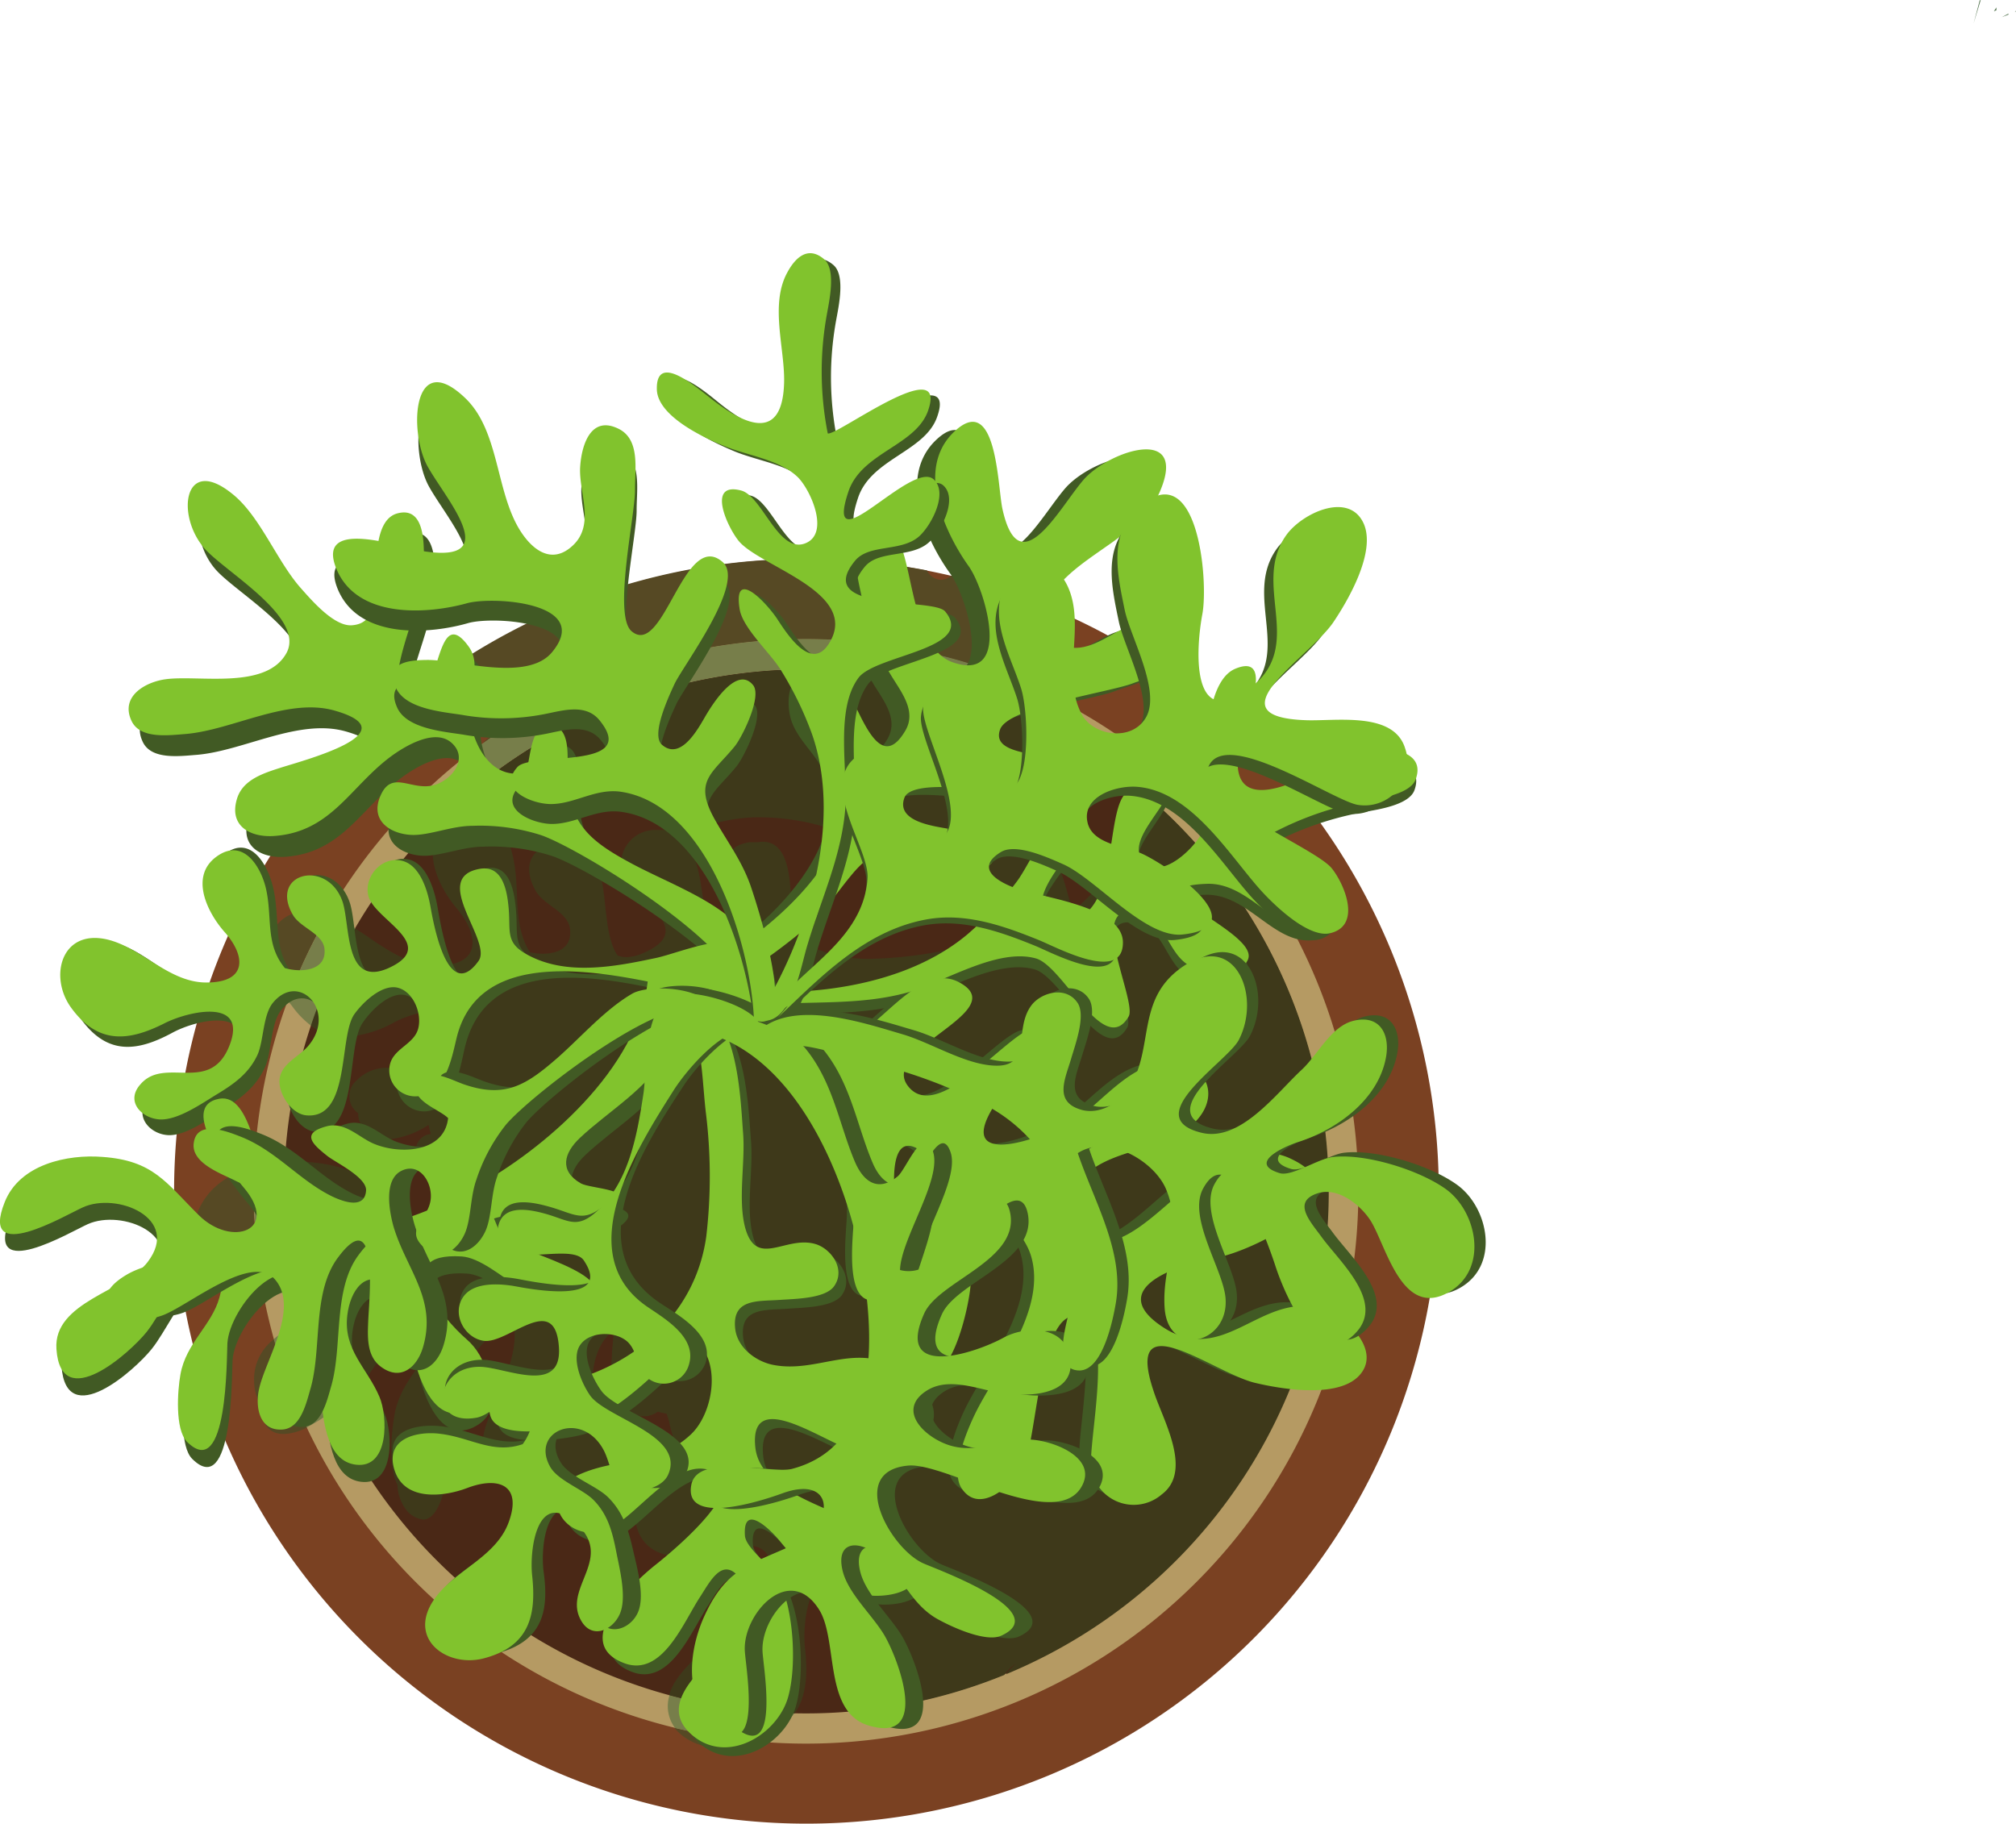 <svg id="svg12291" xmlns="http://www.w3.org/2000/svg" viewBox="0 0 258.24 233.65" width="258.24px" height="233.65px"><defs><style>.cls-1{fill:#7a4122;}.cls-2{fill:#b59a63;}.cls-3{fill:#4a2816;}.cls-4{fill:#564924;}.cls-5{fill:#777e4a;}.cls-6{fill:#3e391a;}.cls-7{fill:#415a24;}.cls-8{fill:#81c32d;}.cls-9{fill:#52734d;}</style></defs><title>plant4</title><path id="path4456" class="cls-1" d="M184.3,152.61a81,81,0,1,1-81-81,81,81,0,0,1,81,81" transform="translate(0 0)"></path><path id="path4458" class="cls-2" d="M174,152.61a70.75,70.75,0,1,1-70.75-70.75A70.76,70.76,0,0,1,174,152.61" transform="translate(0 0)"></path><path id="path4460" class="cls-3" d="M170.13,152.61a66.88,66.88,0,1,1-66.87-66.88,66.87,66.87,0,0,1,66.87,66.88" transform="translate(0 0)"></path><path id="path4472" class="cls-4" d="M92,223.84a7.09,7.09,0,0,1-5.62-2.5A71.31,71.31,0,0,0,96,223a13.27,13.27,0,0,1-1.87.6,8.32,8.32,0,0,1-2,.25" transform="translate(0 0)"></path><path id="path4474" class="cls-5" d="M96,223a71.31,71.31,0,0,1-9.53-1.65,4.62,4.62,0,0,1-.71-4.19,67,67,0,0,0,16,2.32,8.9,8.9,0,0,1-5.23,3.28L96,223" transform="translate(0 0)"></path><path id="path4476" class="cls-4" d="M36.29,183.69c-1.6,0-2.8-1-3-3.85a6.51,6.51,0,0,1-.74-3,6.39,6.39,0,0,1,2.57-5.3,69.62,69.62,0,0,0,4.21,11.31,7,7,0,0,1-3,.85" transform="translate(0 0)"></path><path id="path4478" class="cls-5" d="M39.28,182.84a69.62,69.62,0,0,1-4.21-11.31,20.73,20.73,0,0,1,3.41-2.24,66.85,66.85,0,0,0,4.09,11.45,18.6,18.6,0,0,1-3.29,2.1" transform="translate(0 0)"></path><path id="path4480" class="cls-4" d="M27.46,162.28c-1.49,0-2.39-.71-2-2.76-.94-.51-1.18-1.8-.06-4.43,1.29-3.06,4.07-4.8,7.14-5.67,0,1.06-.07,2.12-.07,3.19a70.39,70.39,0,0,0,.47,8.12,16.41,16.41,0,0,1-5.52,1.55" transform="translate(0 0)"></path><path id="path4482" class="cls-5" d="M33,160.73a70.39,70.39,0,0,1-.47-8.12c0-1.07,0-2.13.07-3.19a19.45,19.45,0,0,1,3.91-.64c-.07,1.26-.11,2.54-.11,3.83,0,2.16.11,4.3.31,6.41-.94.45-2.28,1.1-3.71,1.71" transform="translate(0 0)"></path><path id="path4484" class="cls-4" d="M36.84,128.17l-1.09-1.29c-2.82-4.11-1.52-10.13,3.56-10.13a8.26,8.26,0,0,1,1.84.23c.28.08.56.15.83.25a71,71,0,0,0-5.14,10.94" transform="translate(0 0)"></path><path id="path4486" class="cls-5" d="M39.82,131.37a11.68,11.68,0,0,1-2.44-2.54l-.54-.66A71,71,0,0,1,42,117.23a15,15,0,0,1,3,1.4l.54.29a66.63,66.63,0,0,0-5.65,12.45" transform="translate(0 0)"></path><path id="path4490" class="cls-4" d="M61.7,95.35a7,7,0,0,1,2.72-1.88c-.92.6-1.83,1.23-2.72,1.88m-9.34-5c-.32,0-.64,0-1,0a80.67,80.67,0,0,1,51.86-18.76,81.76,81.76,0,0,1,15.52,1.48,2.05,2.05,0,0,0,.41.59,2.09,2.09,0,0,0,1.38.62,2.26,2.26,0,0,0,1.35-.54,79.91,79.91,0,0,1,8.7,2.58c-2.05,3.5-4.53,6.85-5.16,8.14-.11.22-.26.5-.41.84a71.06,71.06,0,0,0-48.78,1.91,13.59,13.59,0,0,0-3.2-.35c-5.85,0-12.27,3.08-17.89,3.39-.83,0-1.82.12-2.82.12" transform="translate(0 0)"></path><path id="path4492" class="cls-5" d="M61.18,100.63a4.07,4.07,0,0,1-.3-3.84,4.83,4.83,0,0,1,.82-1.44c.89-.65,1.8-1.28,2.72-1.88a24.3,24.3,0,0,1,2.94-1c2.3-.69,9.33-2.4,11.4-4.43L77,87.38c-.23-.07-.46-.14-.7-.19a71.06,71.06,0,0,1,48.78-1.91,31.69,31.69,0,0,0-1.51,3.58,67,67,0,0,0-62.36,11.77" transform="translate(0 0)"></path><path id="path4494" class="cls-4" d="M136.17,90a73.76,73.76,0,0,0-6.75-3.12l.46-.74c.8-1.27,3.28-5,5.38-5a1.88,1.88,0,0,1,1.55.89,3.6,3.6,0,0,1,0,2.87l.08.08c.69.93.11,3.06-.75,5" transform="translate(0 0)"></path><path id="path4496" class="cls-5" d="M134.34,93.37a65.61,65.61,0,0,0-7.35-3.3,15.57,15.57,0,0,0,2.43-3.22A73.76,73.76,0,0,1,136.17,90a20.82,20.82,0,0,1-1.83,3.4" transform="translate(0 0)"></path><path id="path4498" class="cls-6" d="M101.71,219.47a67,67,0,0,1-16-2.32,7.16,7.16,0,0,1,1-2.07,14.26,14.26,0,0,1,2.81-3,29.66,29.66,0,0,1,3-2.19c2.3-1.68,4.52-3.44,5.58-6.13,1.64-4.15,0-5.83-2.64-5.83a9.75,9.75,0,0,0-3.27.64,14.52,14.52,0,0,1-4.72.85c-2.59,0-5.09-.91-5.9-3.8a4.55,4.55,0,0,1-.1-2.43c-.23-2.92,2.56-3.85,5.34-3.85a13.29,13.29,0,0,1,2.22.19l1,.21c-2.48-1.21-3.82-5.21-4.34-7.71l-.29-.92-1.15-.27a3,3,0,0,1-1.79.59,4,4,0,0,1-2.51-1c-2-1.63-1.73-4.44-1.57-6.71,0-.7.15-1.86.25-3.19-1.41.77-2.33,2.77-2.63,4.85a9.11,9.11,0,0,0,0,2.56c1,2.34,2.69,4.38,3.72,7l.51,2.12.17.39c1.09,2.74,1.18,9.92-3.09,9.92a4.22,4.22,0,0,1-.6,0c-2.61-.38-3.85-2.74-4.43-5.9a17,17,0,0,1-1-4.51,3.52,3.52,0,0,1-2.85,2.18l-1.52-.26-1.52.58h-.24c-3.37,0-3.7-3.77-3.1-6.14.91-3.62,4.85-9.65,3.65-13.93-3.55,1.18-7.16,6.39-7.45,9.7-.14,1.79-.33,15.57-4.07,15.57A3.26,3.26,0,0,1,52,193.36a5.53,5.53,0,0,1-1.09-3.15c-1.22-2.27-.74-7.15-.33-9.22.93-4.6,4.7-7.05,6-11.15l.2-.77A48.62,48.62,0,0,1,51.24,172l-1.54.36a57.13,57.13,0,0,1-3.25,4.8,27.64,27.64,0,0,1-3.88,3.6,66.55,66.55,0,0,1-4.09-11.45c.7-.39,1.42-.76,2.14-1.12a7.52,7.52,0,0,1,2.3-1.88,13.7,13.7,0,0,1,2.37-1l.89-.9a6,6,0,0,0,1.43-3.22c-1.31-2-4.26-3.11-7-3.11a8.08,8.08,0,0,0-3.06.56l-.84.39c-.2-2.11-.31-4.25-.31-6.41,0-1.29,0-2.57.11-3.83.45,0,.89,0,1.34,0a19.94,19.94,0,0,1,2.07.1c7.44.75,9.06,3.8,13.92,8.86a7.8,7.8,0,0,0,5.41,2.61c1.66,0,2.93-.84,3-2.35l-1.15-1.73c-.53-.66-1.71-2.15-2.84-3.88-2.16-1.07-5.31-2.61-5-5.07a2.1,2.1,0,0,1,1.92-2.06l-.29-1.17a11.3,11.3,0,0,1-5.11,1.85H49.5c-2-.15-3.66-1.57-3.62-3.35a2.66,2.66,0,0,1-.21-4.19,5.45,5.45,0,0,1,4.4-1.61c.48,0,1,0,1.45,0s1,.05,1.45.05c2.28,0,4.44-.5,5.84-3.77a5,5,0,0,0,.48-3.29,4.9,4.9,0,0,0-2.36-.5,15.68,15.68,0,0,0-6.38,1.64,14.54,14.54,0,0,1-6.39,1.9,7.11,7.11,0,0,1-4.34-1.44,66.63,66.63,0,0,1,5.65-12.45c.84.5,1.66,1.06,2.47,1.63,2.39,1.59,4.83,3.06,7.74,3.12h.25c5.82,0,5.47-3.9,2.54-7.37-2.34-2.76-4.93-8.07-1-11l2.24-1a3.54,3.54,0,0,1,1.44-.34c2.54,0,4.11,3.4,4.64,6.14.84,4.33-.15,8.21,2.08,11.86a7.56,7.56,0,0,0,1.67.19c1.89,0,3.71-.76,3.49-3.08s-3.38-3.09-4.43-5c-2-3.61,0-5.79,2.45-5.79l.37,0a3.84,3.84,0,0,1,.76-.08c1.81,0,3.86,1.24,4.75,4.08.78,2.44.49,7.75,2.19,10.1a2.93,2.93,0,0,0,1.11.21,5.5,5.5,0,0,0,2.18-.53c7.5-3.24-2.09-7.14-2.8-10.68a4.37,4.37,0,0,1,4.09-5.08H86c2.53.89,3.48,4.86,3.8,7.09.2,1.25,1,7.17,2.73,9.63a1.47,1.47,0,0,0,.54.1c.72,0,1.55-.51,2.49-1.75,2.17-2.87-6.82-12.31.43-13.5l.92,0,.2,0a3.55,3.55,0,0,1,.64-.06c2.94,0,3.39,4,3.53,6.4.18,3.1-.41,4.81,1.46,6.47a17.7,17.7,0,0,0,9,2.12,54.58,54.58,0,0,0,9.81-1.17c1.45-.27,3.74-1,6.15-1.59-7.27-6.26-17.38-12.44-20.87-13.75a29.59,29.59,0,0,0-10.09-1.61h-.13a22.1,22.1,0,0,0-4.29.58,23.11,23.11,0,0,1-4,.56l-.51,0c-2.52-.19-5-1.61-4.82-4.18a3.45,3.45,0,0,1-1.17-4.56l.07-.14c-4.19,3.92-7.39,8.25-14.16,8.57h-.41c-2.74,0-5.28-1.27-5.17-4a3.9,3.9,0,0,1-.93-.88,67,67,0,0,1,62.36-11.77,11.79,11.79,0,0,0-.4,1.33l.13.17a2.36,2.36,0,0,0,1.61.72,3.31,3.31,0,0,0,2.11-1,65.61,65.61,0,0,1,7.35,3.3,4.18,4.18,0,0,1-.35.46c-2,2.29-3.7,3.56-4.27,5.33a14.9,14.9,0,0,0,1,2.37c1.7,3.2,3.71,6,5,9.66.31.9,1,3,1.6,5.58,3.94-3.43,7.34-7.43,9.08-11.67.16-1.12.27-2.23.33-3.34a66.9,66.9,0,0,1-17.92,112.69,11.75,11.75,0,0,1,1.3-1.4,5.66,5.66,0,0,0-1.5,1.48,66.66,66.66,0,0,1-19.63,4.71,3.85,3.85,0,0,1-.64-.91c-2.1-4.1,3-7.6,1.34-11.76a4.9,4.9,0,0,1-2.68-2.23l-1.27-1.63-.65-.14c-1.86,1.59-2.28,6.08-2,8.58.38,3.32.17,6.18-1.34,8.32" transform="translate(0 0)"></path><path id="path4500" class="cls-7" d="M84,126.86c8.88-3.48,24.53-15.23,22-26.57-.7-3.15-3.5-4.92-4.56-7.78-.83-2.21-.72-7.1,3-5.65,2.47,1,5.11,14.9,9.26,7.76,1.4-2.43-.46-4.82-1.7-6.81a28.9,28.9,0,0,1-3.83-9.94c-.5-2.44-1.82-7,.27-9.08,2.55-2.54,3.9.19,4.79,2.55,1.43,3.75,1.81,12.93,6.51,14.56,7.78,2.68,4.11-9.53,2-12.39-3.06-4.21-6.86-12.42-1.8-17.18,5.44-5.11,5.52,7,6.15,9.89,2.14,9.82,7.23-.07,10.37-3.68,3.29-3.78,13.51-7.12,9.8,1.5-2.4,5.6-9.85,7.84-13.43,12.57-1.72,2.28-2.7,5.3.53,6.93,3.57,1.8,6.74-1.73,9.87-2.65,2.7-.81,6.67-1,6.24,2.94-.32,3.08-4.12,3.74-6.67,4.71-3,1.16-15.88,2.95-17,5.88-1.94,5.14,14.65,1.72,12.38,7.86-1.38,3.75-14.11-.12-16.74-.31-1.75-.13-7.2-.58-7.89,1.2-1.2,3.14,4,3.69,5.61,4s7.31,1.48,5.6,4.28c-1,1.59-6.73,1-8.15.51-4.36-1.48-6-3.42-9.68.92-2.06,2.42-3.63,5-6.23,7.17-2.33,2-16.24,13-16,6.47" transform="translate(0 0)"></path><path id="path4502" class="cls-7" d="M88,127.4c11.22,2.28,26.52,1.42,35.74-6.28a45.11,45.11,0,0,0,6.27-6.69c1.53-2,3.28-6.41,5.41-7.64,4.84-2.77,1.92,3.06.49,5-1.55,2.11-4.65,6.39-.64,7.24,7.64,1.62,6.14-11.74,8.32-15.43,1.26-2.15,5.7-6.47,6.14-1.94.27,2.75-5.82,7.22-3.5,10s6.91-1.88,7.73-3.92c1.22-3,.25-6.81.37-10.08.12-2.7.55-9.27,3.73-10.59,4.54-1.89,2,4.72,1.35,6.75-1.85,5.69-1.88,10.58,5.18,8.14,4.09-1.41,8.66-5.21,13.3-4.56,1.93.26,4.27,1.14,3.29,3.83-.7,1.9-4.68,2.47-6.39,2.78a40.73,40.73,0,0,0-14.3,5.46c-.09,1.08,15.47,11,7.07,11-4.69,0-7.91-6-13.18-5.85-10.27.37,6.73,6.14,5.32,9.67-1,2.43-5.77,1.77-7.51.8-2.63-1.45-3.11-5.66-5.78-6.57-8.19-2.8-.86,11-2,13.08-3.14,5.4-8.33-6.42-11.88-7.42-5-1.42-11.86,3.12-16.56,4.38-5.93,1.61-11.89,1.07-18.1,1.52-3,.23-10.91,1.75-10.87-2.94l.31.66" transform="translate(0 0)"></path><path id="path4504" class="cls-7" d="M87.94,128.6c6.33,3.1,14,6.3,18,13.12,2.56,4.3,2.65,9.34,2.53,14.16-.07,2.43-1.39,11.79,3.45,9.92,4.2-1.63,1.65-11.59,1.61-14.88,0-2.38.47-5.83,3.58-3.47,1.75,1.33,1.44,5.78,1.32,7.87-.28,4.47-5.11,12.88-3,17.09,4.37,8.73,7.64-5.52,7.72-8.52.06-2.32-1.06-6.13,1.28-7.59,2.8-1.74,5.59,1.81,6.3,4.28,1.87,6.48-3.82,13.67-6.61,18.93-1.09,2-3.68,7.76-2.12,10.13,2.25,3.42,6.33-.34,7.69-2.63,1.77-3,1.95-19.61,6.78-18.93,5,.7,1.25,16.15,1.83,19.17a5.37,5.37,0,0,0,8.76,3.19c3.9-2.94.21-9.27-1-12.86-3.88-11.51,7.45-2.41,12.67-1.15,3.27.79,10.27,2,13-.82,3.09-3.16-1.57-7.64-4.78-8.51-7.48-2-12.12,7.31-19.69,2.38s2.11-8,6.68-8.75c4.29-.73,19.26-7.86,9.16-12.47-4.26-1.93-8.55,1-12,3.14-2.89,1.81-7.94,7.87-11.71,7.25-3.52-.57-4.47-5.31-2.55-7.59,3.45-4.1,10.22-3.54,14.09-7,3.7-3.31,2-7.87-3-7.87-4.29,0-7.6,4.06-10.71,6.5s-16.79,7.76-11.16-1.11c2.26-3.54,6.08-2.94,8.58-5.32,2.92-2.77-.91-5.08-3.92-4.26-3.29.88-12,12.08-15.56,7.08-3.38-4.69,13.39-9.34,6.4-13-4.81-2.5-9.89,5.79-13.38,6.86-5.64,1.73-10.53-1.41-15-3.55-1.63-.81-3.41-2.06-5-1.2l1.46,1" transform="translate(0 0)"></path><path id="path4506" class="cls-7" d="M88.83,128.59c.16,2.44,1.34,4.82,1.78,7.32s.52,5,.81,7.65a66.32,66.32,0,0,1,.08,16c-1.44,10.66-10.32,17.53-20.28,19.1-1.9.29-8.6.49-7.35,4,1,2.8,7.62,1.74,9.67,1.36,6.54-1.22,11.21-7.12,16.34-11.31,3.65,2.67,2.53,9.48-.36,12.2C85.1,189,80.3,187.74,75.25,190c-6,2.7-1.44,9.48,3.94,6.87,3.29-1.61,7.89-8.14,12-7.58,7.64,1-4.13,10.64-6.12,12.23-3,2.36-11,10-4.14,12.64,4.9,1.9,7.63-5.25,9.77-8.48,1.3-2,2.87-5.19,5.07-2.42,1.74,2.18.47,5.78-1,7.62-2.33,3.06-10.31,8.18-5,12.58,4.55,3.77,10.92-.24,12.21-5,1.12-4.12.67-11.34-1.24-15-.89-1.69-4.2-4-4.3-5.61-.29-4.41,3.49-.57,4.6.84,3.19,4,8.65,7.72,14.13,6.69,3-.56,4.82-2.74,2.84-5.57-1.69-2.42-5.68-2.72-8.18-4-3.93-2-11.48-4.1-12.06-9.22-.94-8.3,9.7,0,12.81.34,6.45.77,13.21-5.63,5.84-10.31-5.77-3.67-10.56.45-16.33-.64-2.17-.41-4.65-2.17-4.9-4.68-.41-3.83,2.88-3.45,5.65-3.65,2-.15,5.88-.16,7-1.75,1.55-2.2-.39-4.81-2.35-5.41-3.83-1.15-7.53,3.13-9-2-1-3.59,0-8.41-.28-12.15-.43-5.63-.7-16.45-7.73-18l0,.92" transform="translate(0 0)"></path><path id="path4508" class="cls-7" d="M83.73,125.51C84,137,72.34,147.83,63.13,153.3c-8.26,4.92-21.13,10.55-27.92,1-1.62-2.28-2.3-12.14-6.49-11.37-5.4,1,1.61,9.55,3.09,11.29,4.78,5.58-1.48,7.81-5.69,3.61s-5.82-6.94-12.35-7.45c-4.42-.34-10.58.92-12.52,5.77-3.28,8.23,7.78,1.66,10,.66,4.34-1.94,12.64,1.36,8.32,7.05-2.79,3.68-12.1,5.09-11.69,11.15.6,8.38,9.42.47,11.55-2.2,1.86-2.33,3.33-6.06,5.71-7.8,3.17-2.3,4.59.06,3.63,3.38-1.05,3.62-4.29,5.83-5,9.88-.35,2-.73,7,.84,8.6,5.26,5.27,5.07-10.81,5.18-12.63.29-4.56,7.64-13.38,11.06-6.14,2.06,4.35-1.44,20.9,5.41,21.72,4.28.52,4.07-6.23,3-8.72-1.57-3.68-4.66-6-4.12-10.45.38-3.1,2.32-6.11,5.47-3.77,2.79,2.09,2.47,6.4,3.11,9.29s2.75,8.61,6.86,6.7c4.28-2,2.34-7-.15-9.12-3.16-2.71-10-11.19-.65-10.61,4.58.29,10.67,9.1,15.94,5.76S66.39,162.4,65,160.66l-1-2.4c3.79-1.33,12.8,1,15.72-1.4s-3.35-2.38-4.61-3.1c-2.81-1.62-2.16-3.89-.12-5.81,3.73-3.52,8.64-6.21,11.42-11.14,1.12-2,2.27-13.27-2.27-10.67" transform="translate(0 0)"></path><path id="path4510" class="cls-7" d="M96.3,131.28c2.12-6-20.3-19.81-25.56-21.62a25.58,25.58,0,0,0-8.85-1.2c-2.65,0-5.58,1.27-7.81,1.16-2.6-.13-5.24-1.76-4-4.85,1.5-3.73,4.08-.61,7.11-1.58,2.28-.73,4.19-3.43,2.09-5.35s-6,.4-7.83,1.77c-5.22,3.9-7.64,9.64-14.93,10.15-2.94.21-5.85-1.25-4.71-4.84.77-2.41,3.44-3.22,5.57-3.91,3.15-1,16.62-4.55,6.89-7.32-6-1.69-13,2.47-19,3-2.25.17-5.91.69-7-1.69-1.49-3.23,1.94-5,4.38-5.33,4.27-.57,13,1.43,15.53-3.45,2.29-4.49-7.95-10.28-10.56-13.27-3.71-4.24-2.63-11.94,3.55-7C34.72,68.7,36.88,74.52,40,78c1.37,1.54,4.2,4.87,6.47,4.72,3.52-.23,2.72-4.17,3-6.78.26-2.18.11-6.87,2.92-7.57,3.37-.85,3.36,3.65,3.34,6-.08,5.43-2.9,10.08-3.44,15.26-.15,1.44-.33,5.32,2.49,4.47C56.62,93.54,57,88.46,57.5,87c.81-2.46,1.66-4.75,3.94-1.59,1.58,2.2.21,4.83.06,7.14-.25,4.06,2.26,10.2,7.23,8.94.76-1.65.44-6.06,3.09-6,2.88,0,2.23,4.44,2.26,6.3.15,6.35,3,8.57,8.4,11.45,4,2.12,8.94,4,12.42,6.85,2.39,2,5.2,11.5.72,11.89" transform="translate(0 0)"></path><path id="path4512" class="cls-7" d="M97.49,134.16c-1.08-3.62-7.78-6.2-10.82-6.88-8.69-2-24.31-5.56-27.17,7.09-.62,2.72-1.4,7.72-5,8A3.52,3.52,0,0,1,51,137.79c.6-2,3-2.6,3.55-4.63S54,128.07,52,127.5s-4.5,1.92-5.62,3.64c-2,3.11-.44,14.3-6.07,13.82-2-.18-3.76-3.17-3.46-5.13s2.35-2.87,3.55-4.32c3.9-4.7-1-10.41-4.4-6.09-1.32,1.67-1.2,5.22-2,7.15-1.1,2.57-3,4-5.27,5.47-1.9,1.25-4.93,3.5-7.22,3.37S17.06,143,19,140.65c3.12-3.86,8.9,1.42,11.37-5.22s-5.22-4.8-8.28-3.14c-4.55,2.46-8.52,3-12-2.16-2.85-4.21-1.3-10.72,4.49-9.37,4.51,1.06,8,6,12.85,5.95,5.33,0,5-3.71,2.28-6.95-2.1-2.53-4.49-7.43-1.09-10.23s5.72,1.21,6.4,4.32c.89,4-.11,7.64,2.45,10.94,2,.64,5.4.45,5.06-2.67-.22-2-3-2.81-4-4.54-3.22-5.78,4.26-7.81,6.26-2,1.09,3.18.19,12.06,6,9.2,6.48-3.18-2-6.63-2.68-9.92-.56-2.66,1.85-5.55,4.48-4.69,2.23.72,3.14,4.18,3.47,6.11.31,1.72,2.13,13.62,6.2,7.59,1.83-2.73-6.24-11.38.07-12.64,3.07-.61,3.6,3.26,3.77,5.46.26,3.08-.41,4.6,2.22,6.21,5.06,3.07,11.29,1.79,16.65.6,3.32-.75,11.69-4.87,13.76.22,1.08,2.63,1.53,8.82,0,11.09l-1.56-1.62" transform="translate(0 0)"></path><path id="path4514" class="cls-8" d="M94.9,128.62c2.11-6-20.31-19.81-25.57-21.63a25.61,25.61,0,0,0-8.85-1.2c-2.64,0-5.59,1.28-7.81,1.16-2.6-.13-5.24-1.75-4-4.85,1.49-3.72,4.08-.6,7.1-1.58C58,99.8,60,97.1,57.86,95.17s-6,.41-7.84,1.77c-5.21,3.9-7.62,9.64-14.91,10.15-3,.21-5.87-1.25-4.73-4.84.77-2.41,3.44-3.22,5.58-3.91,3.15-1,16.62-4.55,6.88-7.32-6-1.69-13,2.47-19,3-2.24.17-5.9.69-7-1.69-1.49-3.22,1.94-5,4.38-5.32,4.26-.58,13,1.42,15.53-3.46C39,79,28.79,73.22,26.19,70.25c-3.71-4.25-2.63-12,3.55-7,3.57,2.82,5.72,8.65,8.83,12.13,1.36,1.53,4.21,4.86,6.48,4.72,3.51-.24,2.71-4.17,3-6.78.25-2.18.11-6.88,2.91-7.57,3.37-.85,3.37,3.65,3.33,6C54.22,77.15,51.41,81.8,50.87,87c-.16,1.44-.33,5.32,2.49,4.47,1.86-.57,2.26-5.65,2.73-7.07.8-2.45,1.65-4.75,3.94-1.58,1.59,2.19.21,4.82.07,7.13-.25,4.07,2.25,10.2,7.21,9,.76-1.66.46-6.06,3.11-6,2.87,0,2.21,4.45,2.26,6.31.13,6.34,3,8.56,8.38,11.44,4,2.12,9,4,12.43,6.85,2.38,2,5.19,11.5.72,11.89" transform="translate(0 0)"></path><path id="path4516" class="cls-8" d="M87.81,127.42c.15,2.44,1.33,4.81,1.77,7.31s.52,5,.82,7.66a66.32,66.32,0,0,1,.07,16C89,169,80.15,175.91,70.2,177.48c-1.91.3-8.6.49-7.35,4,1,2.8,7.61,1.76,9.66,1.37,6.55-1.23,11.22-7.13,16.34-11.3,3.67,2.66,2.55,9.46-.34,12.19-4.44,4.16-9.24,2.88-14.28,5.14-6,2.7-1.45,9.47,3.94,6.86,3.29-1.6,7.89-8.13,12-7.58,7.63,1-4.14,10.66-6.13,12.24-3,2.35-11,10-4.14,12.63,4.92,1.91,7.64-5.24,9.78-8.47,1.3-2,2.87-5.2,5.07-2.43,1.75,2.2.46,5.78-1,7.62-2.34,3.06-10.32,8.18-5,12.59,4.56,3.77,10.92-.24,12.22-5,1.13-4.11.67-11.33-1.25-15-.88-1.71-4.19-4-4.3-5.63-.29-4.4,3.49-.55,4.6.85,3.19,4,8.66,7.72,14.14,6.69,3-.56,4.81-2.74,2.83-5.57-1.69-2.42-5.68-2.72-8.17-4-3.94-2-11.48-4.11-12.06-9.21-.93-8.31,9.69,0,12.81.33,6.45.77,13.2-5.62,5.83-10.32-5.76-3.66-10.56.47-16.32-.63-2.18-.41-4.65-2.17-4.91-4.68-.4-3.83,2.89-3.46,5.67-3.65,1.95-.14,5.86-.15,7-1.75,1.55-2.19-.4-4.81-2.36-5.4-3.82-1.15-7.52,3.12-9-2-1-3.59,0-8.4-.29-12.15-.42-5.63-.7-16.45-7.73-18l0,.92" transform="translate(0 0)"></path><path id="path4518" class="cls-8" d="M86.34,125.81c8.88-3.48,24.54-15.23,22-26.57-.7-3.15-3.5-4.92-4.56-7.78-.83-2.21-.72-7.1,2.94-5.65,2.48,1,5.12,14.89,9.27,7.75,1.4-2.42-.47-4.82-1.7-6.81a28.35,28.35,0,0,1-3.83-9.94c-.5-2.42-1.82-7,.27-9.07,2.54-2.54,3.9.2,4.79,2.54,1.42,3.76,1.81,12.94,6.52,14.56,7.76,2.7,4.1-9.53,2-12.37-3-4.22-6.85-12.44-1.79-17.19,5.44-5.11,5.53,7,6.15,9.88,2.15,9.84,7.23,0,10.37-3.67,3.28-3.78,13.51-7.12,9.8,1.5-2.41,5.6-9.85,7.84-13.43,12.56-1.72,2.28-2.71,5.3.53,6.93,3.57,1.81,6.73-1.71,9.87-2.65,2.69-.79,6.66-1,6.24,3-.33,3.08-4.13,3.74-6.66,4.7-3,1.16-15.89,3-17,5.88-1.95,5.15,14.64,1.73,12.38,7.86-1.39,3.75-14.11-.11-16.74-.3-1.75-.14-7.2-.59-7.9,1.2-1.19,3.14,4,3.68,5.62,4s7.31,1.48,5.6,4.28c-1,1.59-6.74,1-8.16.53-4.35-1.49-6-3.43-9.68.91-2.05,2.42-3.62,5-6.22,7.16-2.33,2-16.24,13-16.06,6.47" transform="translate(0 0)"></path><path id="path4520" class="cls-8" d="M88.16,126c11.24,2.26,26.53,1.42,35.75-6.3a43.09,43.09,0,0,0,6.27-6.68c1.54-2,3.28-6.41,5.41-7.63,4.85-2.78,1.91,3.06.49,5-1.56,2.11-4.64,6.39-.63,7.25,7.63,1.62,6.13-11.76,8.31-15.45,1.27-2.13,5.7-6.46,6.14-1.93.27,2.76-5.81,7.22-3.5,10s6.91-1.89,7.73-3.91c1.21-3,.25-6.82.38-10.1.1-2.7.54-9.25,3.72-10.58,4.54-1.9,2,4.73,1.36,6.75-1.86,5.69-1.89,10.57,5.17,8.14,4.09-1.41,8.66-5.21,13.31-4.57,1.92.27,4.26,1.14,3.27,3.85-.69,1.89-4.67,2.46-6.39,2.77a40.8,40.8,0,0,0-14.3,5.46c-.08,1.08,15.49,11,7.08,11-4.7,0-7.91-6.06-13.18-5.85-10.27.38,6.74,6.14,5.32,9.67-1,2.44-5.78,1.78-7.52.8-2.63-1.45-3.1-5.65-5.77-6.57-8.2-2.8-.85,11-2,13.09-3.15,5.4-8.33-6.42-11.87-7.43-5-1.42-11.88,3.11-16.57,4.39-5.93,1.6-11.89,1.06-18.1,1.52-3,.22-10.9,1.74-10.87-3l.32.68" transform="translate(0 0)"></path><path id="path4522" class="cls-8" d="M88.37,128.33c6.45,3.17,14.25,6.44,18.4,13.41,2.62,4.4,2.72,9.53,2.59,14.46-.07,2.48-1.41,12,3.52,10.14,4.29-1.68,1.69-11.85,1.64-15.21,0-2.43.49-5.95,3.66-3.55,1.79,1.37,1.48,5.91,1.35,8-.27,4.56-5.22,13.15-3.07,17.45,4.46,8.92,7.8-5.64,7.88-8.7.07-2.38-1.08-6.27,1.32-7.75,2.85-1.78,5.69,1.84,6.43,4.37,1.91,6.62-3.91,13.95-6.76,19.32-1.11,2.1-3.76,7.94-2.16,10.37,2.29,3.49,6.47-.37,7.86-2.7,1.81-3,2-20,6.92-19.34,5.14.73,1.27,16.51,1.86,19.58a5.49,5.49,0,0,0,9,3.26c4-3,.2-9.45-1-13.12-4-11.77,7.6-2.46,12.94-1.18,3.33.8,10.48,2,13.27-.84,3.16-3.22-1.6-7.81-4.89-8.7-7.63-2.06-12.36,7.47-20.11,2.44s2.16-8.14,6.83-8.94c4.38-.74,19.67-8,9.36-12.73-4.36-2-8.74,1-12.28,3.2-3,1.85-8.1,8-12,7.41-3.59-.6-4.55-5.43-2.59-7.76,3.53-4.19,10.42-3.61,14.38-7.14,3.79-3.38,2.08-8-3-8-4.38,0-7.77,4.15-10.94,6.63s-17.16,7.94-11.4-1.12c2.3-3.63,6.2-3,8.76-5.44,3-2.84-.93-5.19-4-4.36-3.36.91-12.21,12.34-15.9,7.24-3.45-4.79,13.68-9.54,6.54-13.24-4.92-2.53-10.1,5.93-13.66,7-5.77,1.77-10.76-1.43-15.29-3.63-1.66-.81-3.49-2.09-5.13-1.22l1.5,1" transform="translate(0 0)"></path><path id="path4524" class="cls-8" d="M83.08,123.33c.28,11.51-11.39,22.31-20.6,27.8-8.26,4.92-21.14,10.55-27.92,1-1.62-2.29-2.3-12.14-6.48-11.38-5.4,1,1.59,9.56,3.08,11.3,4.78,5.57-1.48,7.8-5.7,3.61s-5.82-7-12.35-7.46C8.69,147.85,2.53,149.11.6,154c-3.28,8.24,7.78,1.66,10,.67,4.33-2,12.62,1.35,8.31,7-2.78,3.68-12.11,5.09-11.68,11.15.58,8.38,9.42.47,11.55-2.19,1.85-2.34,3.31-6.07,5.69-7.8,3.17-2.31,4.61.05,3.64,3.38-1,3.61-4.29,5.82-5,9.87-.36,2-.73,7,.84,8.61,5.26,5.26,5.07-10.81,5.18-12.64.29-4.56,7.63-13.37,11.06-6.14,2.06,4.35-1.44,20.9,5.41,21.72,4.28.52,4.08-6.22,3-8.71-1.57-3.69-4.66-6-4.11-10.45.37-3.1,2.31-6.11,5.46-3.76,2.78,2.06,2.47,6.38,3.11,9.27s2.75,8.61,6.85,6.7c4.29-2,2.35-7-.14-9.12-3.16-2.7-10-11.19-.65-10.61,4.59.3,10.67,9.1,15.94,5.77s-9.36-6.49-10.78-8.23l-1-2.4c3.8-1.33,12.8,1,15.72-1.39s-3.35-2.39-4.6-3.11c-2.81-1.62-2.16-3.89-.12-5.82,3.73-3.51,8.63-6.21,11.42-11.13,1.12-2,2.26-13.26-2.27-10.66" transform="translate(0 0)"></path><path id="path4526" class="cls-8" d="M96.48,132.7c-1.08-3.38-7.78-5.78-10.81-6.41-8.7-1.82-24.31-5.16-27.18,6.67-.62,2.54-1.42,7.22-5,7.47A3.33,3.33,0,0,1,50,136.17c.6-1.9,3-2.44,3.55-4.34S53,127.08,51,126.54s-4.51,1.82-5.63,3.41c-2,2.92-.46,13.38-6.09,12.93-2-.15-3.75-2.94-3.45-4.78s2.34-2.68,3.55-4c3.91-4.4-1-9.73-4.39-5.68-1.32,1.56-1.2,4.88-2,6.69-1.12,2.41-3,3.74-5.29,5.12-1.9,1.16-4.93,3.28-7.22,3.17S16,141.11,18,138.89c3.12-3.61,8.89,1.32,11.37-4.9s-5.21-4.47-8.27-2.92c-4.56,2.31-8.53,2.8-12-2-2.84-3.92-1.28-10,4.51-8.75,4.5,1,8,5.56,12.84,5.54,5.33,0,5-3.49,2.29-6.5-2.1-2.38-4.49-7-1.08-9.57s5.72,1.12,6.4,4c.87,3.75-.13,7.14,2.43,10.22,2,.6,5.41.41,5.07-2.5-.22-1.9-3-2.63-4-4.24-3.2-5.4,4.28-7.32,6.28-1.88,1.08,3,.17,11.26,6,8.59,6.48-3-2-6.19-2.67-9.28-.56-2.47,1.85-5.18,4.49-4.39,2.23.68,3.13,3.9,3.46,5.72.3,1.61,2.1,12.73,6.18,7.07,1.83-2.54-6.23-10.61.09-11.79,3.08-.59,3.59,3,3.77,5.08.25,2.89-.42,4.31,2.2,5.8,5,2.87,11.29,1.67,16.65.53,3.32-.69,11.7-4.56,13.76.2,1.07,2.45,1.51,8.22,0,10.37l-1.56-1.52" transform="translate(0 0)"></path><path id="path4528" class="cls-7" d="M96.75,133.93c-.14-9.54-5.66-28.33-17.16-29.93-3.19-.45-5.84,1.55-8.89,1.55-2.36,0-6.91-1.82-4.26-4.75,1.79-2,15.75.44,10.51-6-1.77-2.17-4.67-1.26-7-.8a28.68,28.68,0,0,1-10.65.1c-2.46-.38-7.19-.75-8.41-3.43-1.48-3.27,1.55-3.59,4.07-3.6,4,0,12.75,2.85,15.92-1,5.24-6.33-7.5-7.19-10.88-6.26C55,81.26,46,81.93,43.29,75.53c-2.87-6.89,8.54-2.7,11.42-2.28,10,1.43,2.48-6.8.2-11-2.39-4.4-1.94-15.15,4.84-8.66,4.39,4.22,3.89,12,7.06,17,1.53,2.42,4,4.39,6.67,1.93,3-2.71.76-6.91,1-10.17.2-2.8,1.38-6.6,5-4.81,2.77,1.39,2.06,5.17,2.07,7.89,0,3.26-2.8,15.91-.45,18,4.13,3.61,6.74-13.12,11.7-8.86,3,2.62-5,13.19-6.15,15.59-.73,1.59-3.08,6.53-1.64,7.8,2.52,2.22,4.85-2.44,5.7-3.85s3.94-6.34,6-3.74c1.15,1.46-1.43,6.65-2.37,7.81-2.92,3.56-5.32,4.42-2.54,9.39,1.55,2.77,3.36,5.13,4.53,8.34,1,2.88,6.44,19.75.43,17.3" transform="translate(0 0)"></path><path id="path4530" class="cls-7" d="M98.68,130.35c6-9.73,10.62-24.35,6.63-35.68a43.55,43.55,0,0,0-4.06-8.21C100,84.33,96.4,81.14,96,78.71c-.91-5.51,3.53-.72,4.84,1.29,1.44,2.21,4.37,6.59,6.57,3.14,4.19-6.59-8.85-9.86-11.54-13.2C94.3,68,91.8,62.33,96.2,63.5c2.68.73,4.73,8,8.12,6.78s.65-7.13-1-8.61c-2.38-2.19-6.3-2.62-9.33-3.89-2.48-1.05-8.47-3.75-8.6-7.19-.18-4.93,5.13-.24,6.81,1.09,4.67,3.74,9.23,5.47,9.43-2,.11-4.32-1.85-9.93.39-14,.91-1.71,2.55-3.59,4.74-1.73,1.54,1.32.68,5.24.36,7a40.79,40.79,0,0,0,.1,15.3c1,.46,15.69-10.65,12.79-2.76-1.62,4.41-8.44,5.29-10.1,10.29-3.24,9.75,8.11-4.16,10.93-1.59,1.93,1.75-.37,6-1.89,7.32-2.28,2-6.39.92-8.18,3.1-5.49,6.69,10,4.67,11.54,6.5,4,4.83-8.94,5.56-11.11,8.52-3.09,4.18-1.25,12.21-1.71,17-.57,6.12-3.17,11.51-4.92,17.48-.85,2.9-2.18,10.83-6.57,9.15l.74-.06" transform="translate(0 0)"></path><path id="path4532" class="cls-7" d="M99.77,130.82c5.13-4.84,10.79-10.87,18.62-12.29,4.91-.89,9.67.79,14.14,2.6,2.25.91,10.56,5.43,10.5.25-.05-4.52-10.28-5.61-13.37-6.73-2.24-.8-5.3-2.49-2-4.57,1.86-1.16,5.92.67,7.83,1.53,4.09,1.82,10.28,9.3,15,8.8,9.7-1-2.5-9.09-5.28-10.21-2.15-.88-6.11-1.15-6.66-3.87-.64-3.22,3.65-4.58,6.23-4.39,6.72.51,11.45,8.37,15.39,12.82,1.54,1.74,6,6.17,8.76,5.55,4-.91,1.9-6.06.24-8.14-2.16-2.69-17.69-8.69-15.37-13,2.44-4.46,15.57,4.49,18.6,5a5.37,5.37,0,0,0,6.06-7.09c-1.38-4.68-8.6-3.44-12.39-3.56-12.15-.41.36-7.82,3.37-12.27,1.88-2.78,5.43-8.92,3.77-12.46-1.87-4-7.7-1.21-9.65,1.49-4.52,6.3,2.61,13.9-4.67,19.28s-6.72-4.78-5.85-9.32c.83-4.28-.61-20.8-8.46-13-3.3,3.31-2.1,8.34-1.27,12.36.67,3.34,4.58,10.19,2.67,13.51-1.77,3.09-6.53,2.32-8-.28-2.63-4.68.27-10.81-1.61-15.64-1.8-4.63-6.65-4.67-8.4,0-1.5,4,1.13,8.54,2.32,12.3s1.39,18.45-4.95,10c-2.52-3.34-.62-6.71-2-9.89-1.57-3.7-5.07-.92-5.37,2.18-.32,3.39,7.12,15.43,1.18,17-5.58,1.53-4.05-15.81-9.9-10.53-4,3.64,2,11.29,1.74,14.94-.36,5.89-5,9.37-8.57,12.77-1.32,1.25-3.11,2.47-2.87,4.28l1.45-1" transform="translate(0 0)"></path><path id="path4534" class="cls-7" d="M97.87,132.7c2.33.71,5,.43,7.47.9s4.9,1.27,7.45,1.92a66,66,0,0,1,15,5.54c9.48,5.08,12.81,15.8,10.78,25.67-.39,1.89-2.56,8.24,1.13,8.29,3,0,4.32-6.53,4.67-8.58,1.16-6.56-2.73-13-4.86-19.27,3.78-2.49,9.77.94,11.3,4.61,2.34,5.6-.54,9.65-.19,15.17.42,6.58,8.36,4.68,7.8-1.29-.33-3.64-4.84-10.24-2.87-13.93,3.64-6.8,8.52,7.6,9.32,10,1.16,3.59,5.49,13.8,10.38,8.31,3.5-3.94-2.23-9-4.51-12.13-1.4-1.91-3.86-4.51-.5-5.6,2.67-.86,5.57,1.6,6.81,3.57,2,3.26,4,12.53,10,9.08,5.13-2.94,3.6-10.31-.41-13.19-3.45-2.5-10.37-4.6-14.5-4.1-1.89.23-5.22,2.53-6.77,2.07-4.23-1.28.7-3.48,2.4-4,4.9-1.57,10.27-5.4,11.23-10.9.52-3-.88-5.47-4.23-4.61-2.86.74-4.53,4.37-6.59,6.27-3.22,3-7.87,9.31-12.86,8.06-8.1-2,3.37-9.09,4.8-11.87,3-5.77-.63-14.34-7.61-9.08-5.45,4.1-3.27,10-6.32,15.06-1.15,1.89-3.66,3.59-6.1,3-3.73-1-2.23-3.9-1.44-6.58.57-1.89,1.92-5.55.82-7.16-1.51-2.22-4.65-1.33-5.89.31-2.41,3.17.29,8.14-5.05,7.73-3.72-.29-7.87-2.94-11.47-4-5.43-1.58-15.65-5.11-19.57.93l.85.35" transform="translate(0 0)"></path><path id="path4536" class="cls-7" d="M93.8,132.81c10.88,3.78,16.91,18.49,18.82,29,1.7,9.46,2.46,23.49-8.88,26.5-2.7.71-12.17-2.12-12.92,2.07-1,5.41,9.5,1.85,11.65,1.07,6.9-2.51,6.79,4.12,1.39,6.61-5.56,2.54-8.55,3-11.31,8.94-1.87,4-2.84,10.24,1,13.75,6.55,6,4.28-6.7,4.13-9.14-.3-4.74,5.69-11.35,9.51-5.32,2.47,3.9.52,13.13,6.34,14.85,8.06,2.39,3.75-8.64,2-11.58-1.53-2.54-4.51-5.24-5.3-8.08-1-3.77,1.66-4.28,4.44-2.22,3,2.25,4,6.07,7.49,8.15,1.75,1,6.33,3.15,8.36,2.23,6.77-3.09-8.35-8.53-10-9.27-4.17-1.87-9.86-11.85-1.88-12.52,4.79-.41,19.07,8.67,22.24,2.56,2-3.84-4.4-6-7.1-5.9-4,.17-7.25,2.26-11.23.19-2.77-1.45-4.91-4.31-1.62-6.43,2.93-1.89,6.86-.08,9.79.33s9,.44,8.68-4.07c-.36-4.71-5.73-4.65-8.6-3.06-3.64,2-14,5.41-10.15-3.11,1.88-4.2,12.25-6.81,11-12.91s-9.35,6.5-11.48,7.21a4.38,4.38,0,0,1-2.62.13c.08-4,5.44-11.63,4.21-15.2s-3.41,2.3-4.53,3.22c-2.5,2.07-4.4.67-5.48-1.92-2-4.72-2.79-10.27-6.42-14.6-1.46-1.74-11.64-6.78-10.79-1.62" transform="translate(0 0)"></path><path id="path4538" class="cls-7" d="M93.31,129.27C89,125.67,70.56,140,67.42,143.78a22.84,22.84,0,0,0-3.75,7c-.79,2.2-.66,5-1.45,6.84-.93,2.12-3.1,3.81-5.28,1.82-2.63-2.39.77-3.57.91-6.38.1-2.12-1.55-4.56-3.8-3.41s-1.54,5.13-1,7.06c1.62,5.53,5.64,9.32,3.79,15.53-.74,2.52-2.85,4.48-5.48,2.42-1.77-1.39-1.61-3.86-1.52-5.85.12-2.94,1.39-15.21-3.94-8-3.26,4.43-2,11.53-3.45,16.68-.56,1.92-1.26,5.12-3.58,5.29-3.14.24-3.53-3.16-3-5.29.84-3.71,5.23-10.38,1.95-14-3-3.3-11,3.41-14.29,4.64-4.67,1.77-10.74-1.52-4.73-5.13,3.45-2.08,9-2.06,12.81-3.56,1.69-.66,5.34-2,5.92-3.91.91-3-2.61-3.54-4.68-4.6-1.73-.89-5.67-2.23-5.38-4.78.35-3.06,4.08-1.65,6-.89,4.49,1.75,7.47,5.53,11.6,7.59,1.14.57,4.31,1.92,4.48-.68.11-1.71-4-3.64-5-4.46-1.79-1.44-3.43-2.86-.09-3.76,2.32-.64,4.07,1.32,5.94,2.15,3.3,1.48,9.17,1.3,9.67-3.21-1.14-1.15-4.89-2.25-4-4.45.93-2.37,4.39-.45,6,.1,5.31,1.84,8,.18,12.11-3.41,3-2.65,6.08-6.19,9.55-8.19,2.37-1.37,11.16-.74,10.08,3.1" transform="translate(0 0)"></path><path id="path4540" class="cls-7" d="M97.8,131.35c-3.76-.24-8.53,5.12-10.23,7.73-4.88,7.45-13.73,20.82-2.88,27.93,2.33,1.53,6.73,4,5.72,7.47a3.51,3.51,0,0,1-5.51,1.7c-1.69-1.27-1.4-3.69-3.09-4.94s-5-1.26-6.2.41.23,4.89,1.44,6.54c2.2,3,13.23,5.43,10.82,10.54-.86,1.77-4.28,2.4-6,1.43s-1.87-3.2-2.8-4.83c-3-5.3-10.11-2.72-7.25,2,1.11,1.82,4.47,2.95,6,4.4,2,1.94,2.68,4.25,3.28,6.87.5,2.21,1.54,5.83.62,7.94s-3.79,3.27-5.33.65c-2.52-4.28,4.45-7.84-.91-12.47s-6.31,3.21-5.84,6.65c.71,5.13-.19,9-6.23,10.49-4.94,1.2-10.49-2.54-7.19-7.5,2.56-3.85,8.38-5.37,10.08-10,1.84-5-1.75-5.94-5.72-4.55-3.11,1.07-8.54,1.59-10-2.58s3.14-4.93,6.29-4.48c4.07.58,7.12,2.78,11.11,1.55,1.31-1.66,2.31-4.91-.72-5.68-2-.5-3.7,1.84-5.65,2.14-6.55,1-5.83-6.74.31-6.57,3.37.09,11.37,4.05,10.73-2.38-.72-7.19-6.91-.48-10.25-1-2.67-.4-4.54-3.67-2.81-5.84,1.45-1.83,5-1.47,6.94-1.1,1.72.32,13.5,2.77,9.27-3.15-1.9-2.67-12.83,1.86-11.8-4.5.51-3.09,4.31-2.22,6.43-1.62,3,.85,4.17,2,6.59.1,4.65-3.65,5.64-9.93,6.4-15.38.47-3.36-.46-12.65,5-12.81,2.83-.08,8.78,1.66,10.4,3.85l-2.07.9" transform="translate(0 0)"></path><path id="path4542" class="cls-8" d="M90.66,129.63c-4.29-3.6-22.75,10.7-25.89,14.49a22.63,22.63,0,0,0-3.75,7c-.79,2.2-.67,5-1.46,6.85-.92,2.12-3.08,3.8-5.27,1.81-2.63-2.39.77-3.57.9-6.38.1-2.13-1.55-4.55-3.8-3.4s-1.53,5.12-1,7.06c1.62,5.53,5.63,9.31,3.79,15.53-.74,2.51-2.86,4.47-5.49,2.41-1.76-1.39-1.6-3.85-1.52-5.85.13-2.92,1.4-15.2-3.92-8-3.27,4.44-2,11.53-3.46,16.68-.56,1.93-1.26,5.11-3.58,5.29-3.14.24-3.53-3.16-3-5.29.84-3.71,5.23-10.38,1.95-14-3-3.29-11,3.41-14.29,4.65-4.67,1.75-10.74-1.53-4.73-5.14,3.45-2.08,9-2,12.81-3.56,1.69-.65,5.34-2,5.93-3.9.89-3-2.62-3.55-4.69-4.61-1.73-.89-5.67-2.23-5.38-4.78.34-3.05,4.07-1.65,6-.89,4.49,1.75,7.47,5.53,11.59,7.59,1.15.57,4.32,1.93,4.49-.68.11-1.71-4-3.64-5-4.46-1.79-1.43-3.43-2.86-.09-3.76,2.32-.64,4.07,1.32,5.94,2.16,3.29,1.47,9.17,1.29,9.66-3.22-1.14-1.15-4.88-2.25-4-4.44.92-2.37,4.39-.46,5.95.09,5.31,1.85,8,.19,12.11-3.41,3-2.65,6.08-6.19,9.54-8.19,2.38-1.36,11.16-.74,10.09,3.09" transform="translate(0 0)"></path><path id="path4544" class="cls-8" d="M96.42,133.25c2.32.7,5,.44,7.46.9s4.89,1.28,7.46,1.92a65.14,65.14,0,0,1,15,5.54c9.49,5.07,12.81,15.81,10.79,25.67-.39,1.9-2.56,8.24,1.13,8.28,3,0,4.31-6.52,4.66-8.57,1.15-6.56-2.74-13-4.86-19.27,3.79-2.49,9.76.95,11.3,4.6,2.34,5.61-.54,9.65-.18,15.17.41,6.58,8.35,4.68,7.8-1.27-.34-3.65-4.85-10.25-2.88-13.94,3.63-6.8,8.53,7.6,9.31,10,1.18,3.59,5.5,13.8,10.39,8.31,3.51-3.93-2.24-9-4.51-12.13-1.39-1.92-3.86-4.51-.5-5.6,2.66-.86,5.58,1.6,6.81,3.56,2,3.26,4,12.54,10,9.1,5.13-2.94,3.61-10.32-.4-13.2-3.47-2.49-10.39-4.6-14.5-4.1-1.91.23-5.22,2.53-6.78,2.06-4.22-1.28.7-3.46,2.41-4,4.9-1.57,10.26-5.41,11.22-10.9.52-3-.88-5.46-4.23-4.6-2.85.73-4.53,4.36-6.58,6.26-3.24,3-7.88,9.31-12.86,8.06-8.11-2,3.35-9.09,4.8-11.88,3-5.77-.63-14.34-7.62-9.07-5.44,4.1-3.27,10-6.31,15.05-1.15,1.9-3.66,3.6-6.11,3-3.72-1-2.22-3.91-1.43-6.59.55-1.88,1.91-5.55.81-7.16-1.51-2.21-4.65-1.31-5.89.32-2.41,3.18.29,8.14-5.05,7.72-3.71-.28-7.86-2.93-11.47-4-5.42-1.58-15.65-5.11-19.57.93l.85.35" transform="translate(0 0)"></path><path id="path4546" class="cls-8" d="M96.6,131.34c-.15-9.54-5.67-28.32-17.17-29.93C76.24,101,73.59,103,70.55,103c-2.37,0-6.91-1.81-4.27-4.74,1.79-2,15.75.43,10.51-6-1.77-2.16-4.67-1.25-7-.79a28.89,28.89,0,0,1-10.65.1c-2.45-.38-7.19-.75-8.41-3.44-1.48-3.27,1.56-3.58,4.08-3.59,4,0,12.74,2.84,15.91-1,5.24-6.34-7.49-7.19-10.88-6.27-5,1.39-14,2.07-16.72-4.33-2.88-6.89,8.52-2.71,11.41-2.29,10,1.43,2.48-6.8.19-11C52.37,55.26,52.82,44.5,59.6,51c4.39,4.21,3.88,12,7.05,17,1.53,2.41,4,4.38,6.67,1.93,3-2.72.76-6.92,1-10.18.19-2.8,1.39-6.59,4.94-4.81,2.77,1.39,2.06,5.17,2.08,7.9,0,3.26-2.81,15.91-.46,18C85,84.42,87.63,67.68,92.57,72c3,2.61-5,13.18-6.15,15.58-.73,1.58-3.07,6.54-1.64,7.81,2.52,2.22,4.86-2.45,5.7-3.85s3.94-6.34,6-3.76c1.15,1.48-1.42,6.67-2.37,7.83-2.92,3.56-5.32,4.42-2.54,9.38,1.55,2.77,3.37,5.14,4.53,8.34,1,2.88,6.44,19.76.43,17.3" transform="translate(0 0)"></path><path id="path4548" class="cls-8" d="M97.4,129.69C103.45,120,108,105.34,104,94A43.63,43.63,0,0,0,100,85.8c-1.29-2.12-4.85-5.32-5.25-7.74-.91-5.53,3.54-.73,4.84,1.28,1.44,2.21,4.37,6.6,6.57,3.14,4.19-6.59-8.85-9.87-11.55-13.2-1.55-1.94-4.06-7.61.34-6.44,2.68.72,4.73,8,8.12,6.79s.66-7.14-1-8.62c-2.39-2.19-6.29-2.63-9.32-3.89-2.49-1-8.48-3.76-8.61-7.2C84,45,89.28,49.69,91,51c4.68,3.72,9.24,5.46,9.44-2,.11-4.33-1.84-9.94.39-14.06.91-1.71,2.55-3.6,4.74-1.73,1.54,1.32.67,5.24.36,7a40.84,40.84,0,0,0,.1,15.31c1,.45,15.69-10.66,12.8-2.77C117.15,57.15,110.33,58,108.67,63c-3.24,9.75,8.11-4.16,10.93-1.59,1.93,1.76-.37,6-1.89,7.32-2.29,2-6.39.92-8.18,3.1-5.5,6.69,10,4.66,11.54,6.5,4,4.84-8.94,5.55-11.11,8.51-3.09,4.18-1.25,12.22-1.71,17.06-.57,6.12-3.17,11.51-4.92,17.48-.85,2.9-2.18,10.83-6.57,9.15l.74-.06" transform="translate(0 0)"></path><path id="path4550" class="cls-8" d="M99.67,130.33c5.23-4.94,11-11.1,19-12.55,5-.91,9.88.81,14.44,2.66,2.31.94,10.79,5.54,10.73.25-.06-4.6-10.5-5.73-13.65-6.87-2.29-.83-5.41-2.55-2-4.66,1.91-1.2,6,.67,8,1.55,4.18,1.86,10.5,9.51,15.29,9,9.91-1.06-2.56-9.28-5.4-10.44-2.2-.89-6.24-1.18-6.79-4-.67-3.28,3.72-4.68,6.35-4.48,6.86.52,11.69,8.55,15.72,13.1,1.57,1.77,6.12,6.3,9,5.66,4.07-.94,1.93-6.19.24-8.31-2.21-2.75-18.07-8.88-15.69-13.26,2.48-4.56,15.89,4.59,19,5.12A5.49,5.49,0,0,0,180,95.9c-1.42-4.78-8.79-3.51-12.66-3.64-12.4-.4.36-8,3.44-12.53,1.92-2.84,5.56-9.1,3.87-12.73-1.92-4.08-7.88-1.24-9.87,1.53-4.61,6.43,2.66,14.2-4.77,19.7s-6.86-4.88-6-9.53c.84-4.37-.62-21.25-8.64-13.23-3.38,3.39-2.14,8.53-1.31,12.62.69,3.42,4.69,10.41,2.74,13.8-1.81,3.16-6.68,2.36-8.17-.28-2.68-4.77.28-11-1.65-16-1.83-4.74-6.79-4.76-8.56,0-1.54,4.1,1.14,8.71,2.37,12.55s1.41,18.86-5.06,10.29c-2.58-3.43-.64-6.87-2-10.11-1.61-3.79-5.19-.94-5.48,2.22-.33,3.46,7.27,15.76,1.2,17.42-5.7,1.55-4.13-16.15-10.1-10.76-4.1,3.71,2,11.54,1.78,15.26-.37,6-5.13,9.57-8.77,13-1.34,1.28-3.18,2.53-2.94,4.38l1.5-1" transform="translate(0 0)"></path><path id="path4552" class="cls-8" d="M91.53,132.66c10.89,3.77,16.92,18.49,18.82,29,1.71,9.46,2.46,23.5-8.88,26.5-2.7.71-12.17-2.11-12.92,2.08-1,5.4,9.5,1.85,11.66,1.06,6.89-2.51,6.79,4.14,1.39,6.61-5.56,2.55-8.56,3-11.32,9-1.87,4-2.84,10.23,1,13.73,6.56,6,4.28-6.7,4.13-9.13-.3-4.74,5.7-11.36,9.51-5.32,2.47,3.9.53,13.12,6.35,14.85,8,2.39,3.74-8.65,2-11.59-1.52-2.54-4.51-5.23-5.29-8.06-1-3.78,1.66-4.29,4.43-2.23,3,2.25,4,6.06,7.5,8.14,1.74,1,6.32,3.16,8.35,2.23,6.77-3.08-8.35-8.52-10-9.27-4.17-1.86-9.86-11.84-1.88-12.52,4.8-.39,19.07,8.67,22.24,2.56,2-3.83-4.4-6-7.1-5.89-4,.16-7.26,2.25-11.23.18-2.76-1.43-4.91-4.3-1.61-6.43,2.92-1.89,6.85-.08,9.78.33s9,.44,8.68-4.07c-.36-4.7-5.73-4.64-8.59-3.06-3.65,2-14,5.42-10.16-3.11,1.88-4.19,12.26-6.8,11-12.91s-9.35,6.5-11.48,7.21a4.31,4.31,0,0,1-2.62.14c.09-4,5.44-11.63,4.21-15.21s-3.41,2.31-4.52,3.22c-2.51,2.07-4.4.67-5.49-1.92-2-4.72-2.79-10.26-6.42-14.59-1.46-1.75-11.64-6.78-10.79-1.62" transform="translate(0 0)"></path><path id="path4554" class="cls-8" d="M96.09,131.8c-3.54-.17-8.14,5.26-9.8,7.87-4.75,7.5-13.36,21-3.28,27.79,2.17,1.48,6.27,3.87,5.25,7.31A3.34,3.34,0,0,1,83,176.56c-1.57-1.21-1.24-3.63-2.81-4.84s-4.65-1.15-5.85.54.11,4.85,1.22,6.46c2,2.94,12.36,5.13,10,10.24-.83,1.78-4.08,2.48-5.69,1.55s-1.69-3.14-2.54-4.74c-2.75-5.2-9.46-2.5-6.86,2.12,1,1.78,4.14,2.84,5.55,4.25,1.86,1.88,2.44,4.16,2.94,6.75.43,2.18,1.35,5.77.43,7.87s-3.63,3.32-5,.75c-2.28-4.19,4.36-7.88-.6-12.37s-6,3.32-5.62,6.73c.55,5.07-.38,9-6.1,10.54-4.67,1.29-9.82-2.31-6.61-7.3,2.5-3.87,8-5.5,9.69-10.08,1.84-5-1.52-5.86-5.29-4.42-3,1.14-8.08,1.76-9.34-2.34s3.06-5,6-4.58c3.82.49,6.64,2.61,10.43,1.31,1.26-1.68,2.27-4.93-.56-5.62-1.86-.46-3.52,1.9-5.37,2.23-6.19,1.11-5.36-6.57.43-6.52,3.17,0,10.62,3.78,10.14-2.58-.52-7.13-6.49-.33-9.62-.75-2.51-.35-4.21-3.56-2.54-5.75,1.41-1.85,4.75-1.56,6.56-1.24,1.62.29,12.66,2.49,8.8-3.3-1.74-2.62-12.13,2.1-11-4.23.53-3.08,4.11-2.3,6.09-1.75,2.79.78,3.88,1.9,6.2,0,4.45-3.72,5.52-10,6.34-15.39.51-3.35-.18-12.56,5-12.83,2.67-.14,8.24,1.47,9.72,3.62l-2,.94" transform="translate(0 0)"></path><path id="path5202" class="cls-9" d="M186.87,1V.83h0V1" transform="translate(0 0)"></path><path id="path6538" class="cls-9" d="M255.42,1.43l.31-.49,0,.37-.28.12" transform="translate(0 0)"></path><path id="path6540" class="cls-9" d="M256.44,2.19l.83-.45v.13l-.82.32" transform="translate(0 0)"></path><path id="path6542" class="cls-9" d="M258.09,1.54l.15-.16v.09l-.15.07" transform="translate(0 0)"></path><path id="path6544" class="cls-9" d="M252.81,3l.78-2.94.13-.06V0l-.91,3" transform="translate(0 0)"></path></svg>